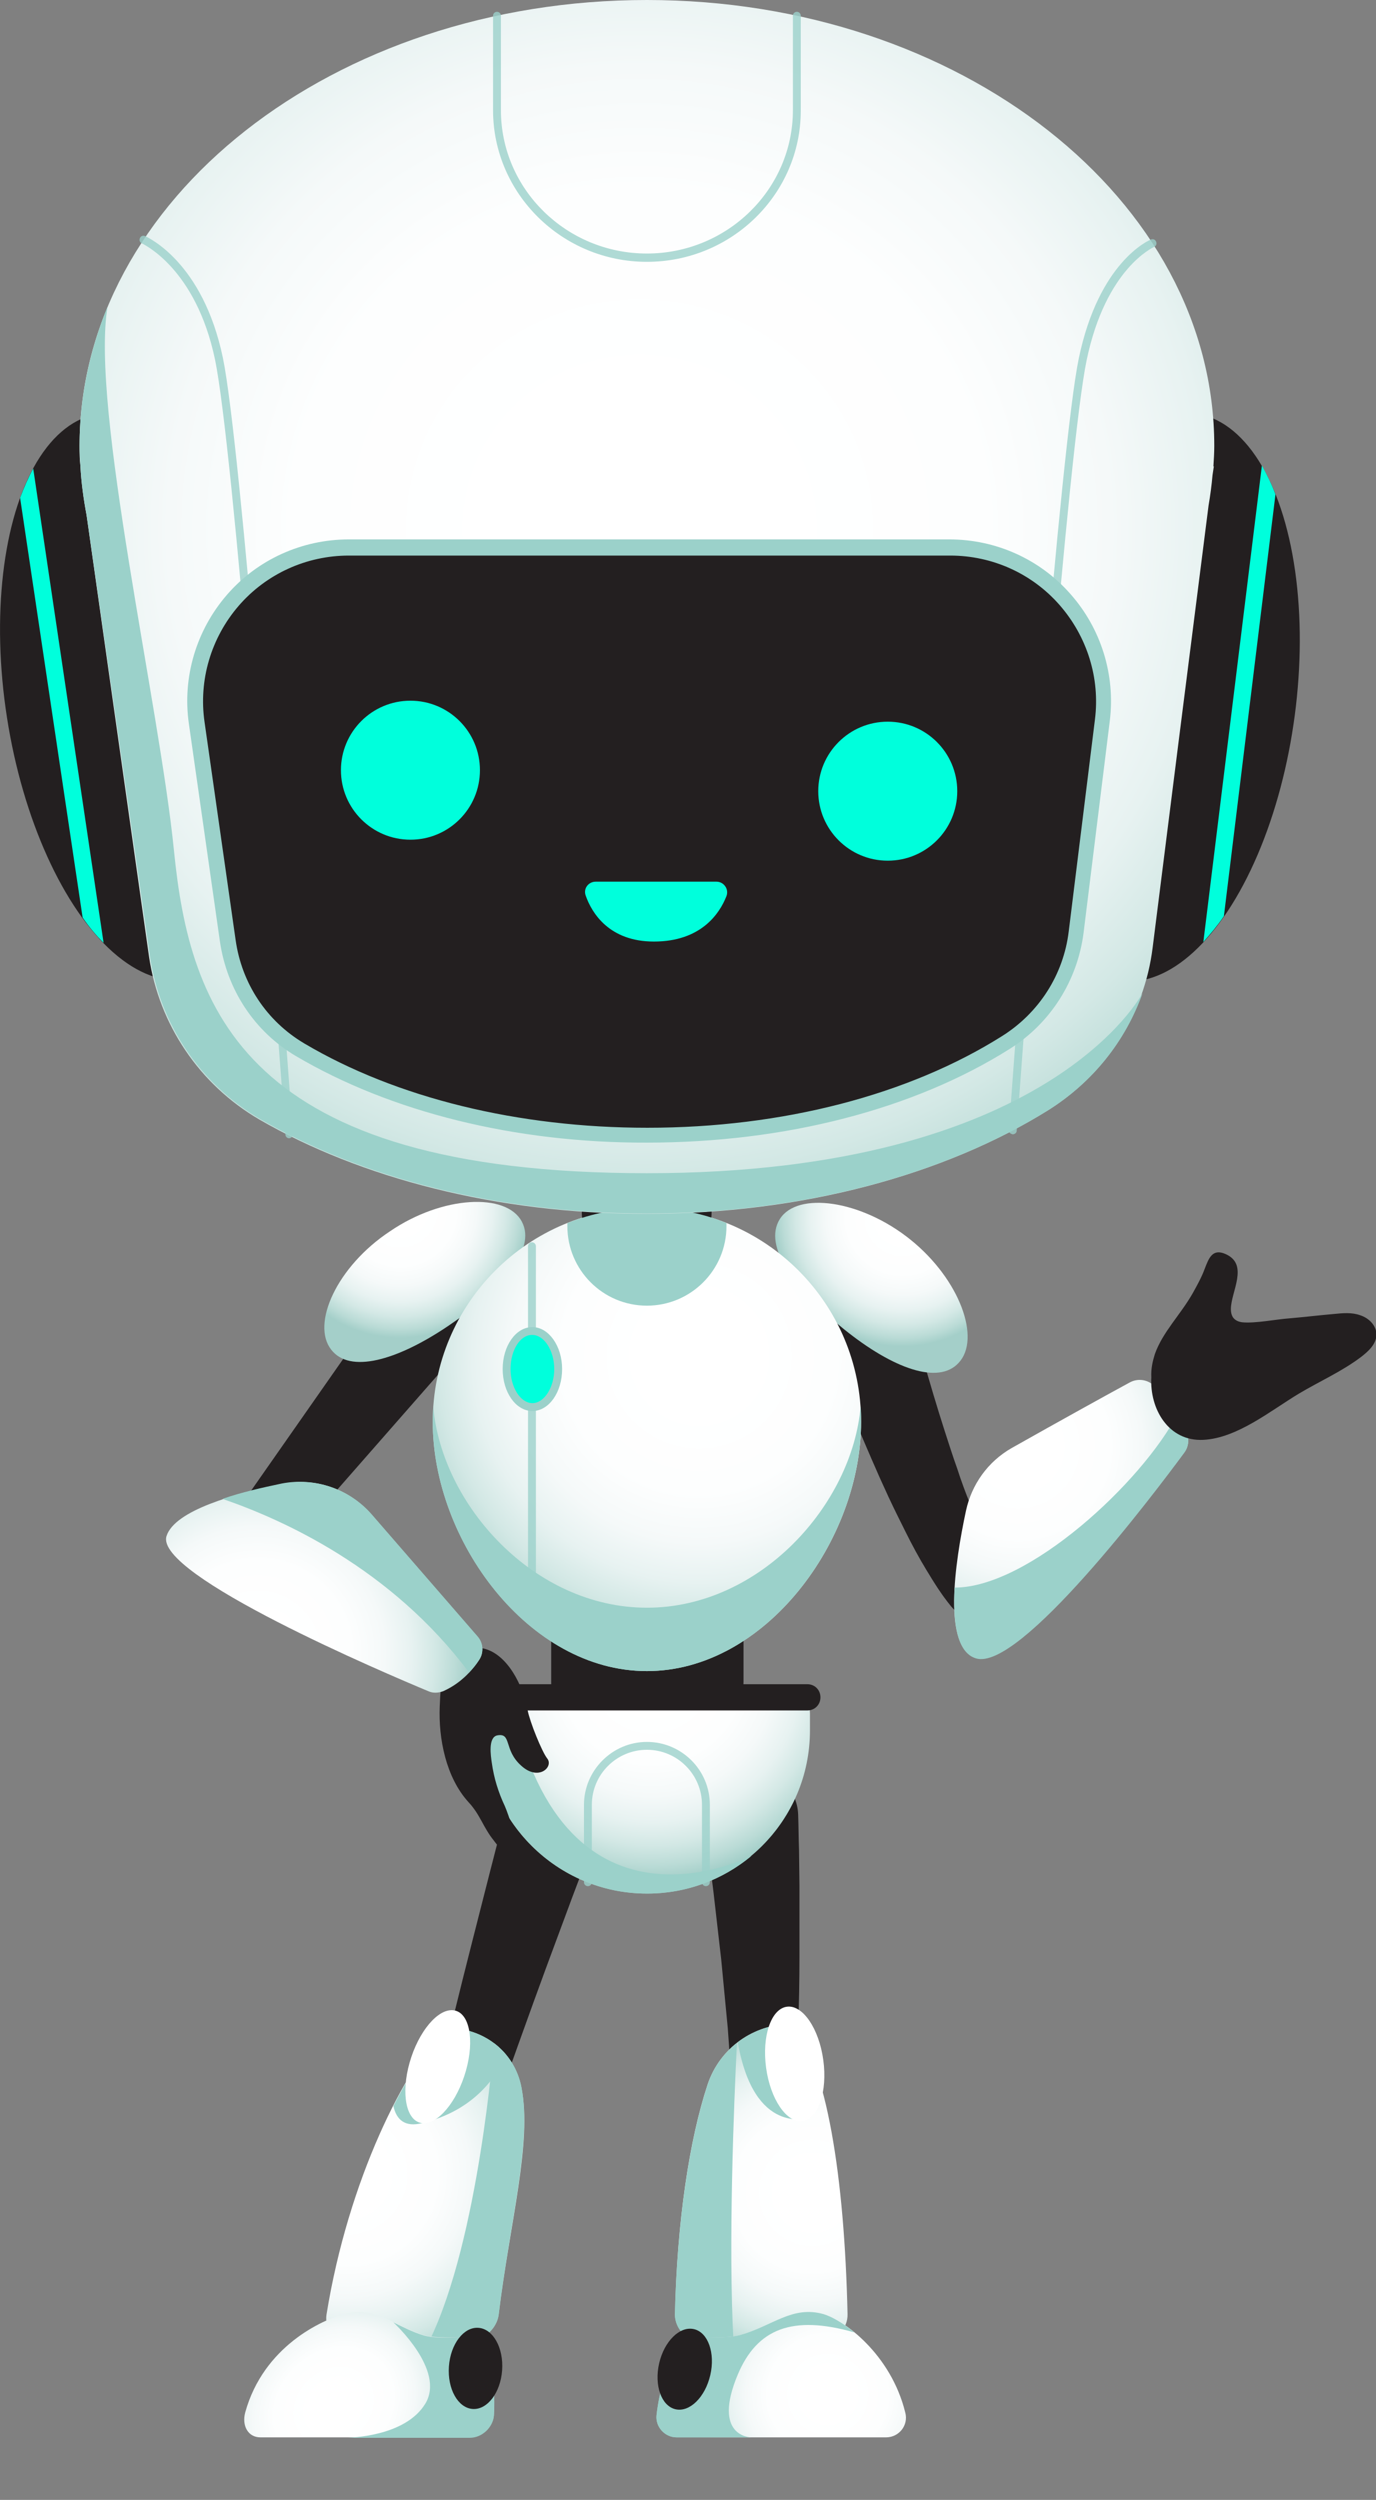 <?xml version="1.0" encoding="utf-8"?>
<!-- Generator: Adobe Illustrator 26.1.0, SVG Export Plug-In . SVG Version: 6.00 Build 0)  -->
<svg version="1.1" id="Camada_1" xmlns="http://www.w3.org/2000/svg" xmlns:xlink="http://www.w3.org/1999/xlink" x="0px" y="0px"
	 viewBox="0 0 314.8 571.9" style="enable-background:new 0 0 314.8 571.9;" xml:space="preserve">
<rect x="0" y="0" width="314.8" height="571.9" fill="#808080" stroke="none"/>
<style type="text/css">
	.st0{fill:#231F20;}
	.st1{fill:url(#SVGID_1_);}
	.st2{fill:url(#SVGID_00000082328566260910021740000013170281588542619789_);}
	.st3{fill:url(#SVGID_00000058584225684694126350000005918770084149044111_);}
	.st4{fill:#9BD1CA;}
	.st5{fill:url(#SVGID_00000152985625029385211340000014526356599802809500_);}
	.st6{opacity:0.8;}
	.st7{fill:url(#SVGID_00000039098826657238848750000012462113665722904762_);}
	.st8{fill:#FFFFFF;}
	.st9{fill:url(#SVGID_00000029025131606318234840000003861631797945789073_);}
	.st10{fill:url(#SVGID_00000151518273322354162400000015684175105325117845_);}
	.st11{fill:url(#SVGID_00000049217721680923584560000011006758465419033232_);}
	.st12{fill:url(#SVGID_00000067233775682444551970000007972294907558806929_);}
	.st13{fill:url(#SVGID_00000168824914917280722470000018190304982834291883_);}
	.st14{fill:#00FFDC;}
	.st15{fill:url(#SVGID_00000090280426798252653450000018310638741912466567_);}
</style>
<g>
	<path class="st0" d="M161.1,416.9c0.4,2.5,0.7,5.2,1.1,7.8l1,7.9c0.6,5.2,1.2,10.5,1.8,15.7c0.5,5.2,1,10.5,1.5,15.7
		c0.4,5.2,0.7,10.5,0.9,15.7v0.1c0.1,4,3.5,7,7.4,6.9c3.7-0.1,6.6-3,6.9-6.6c0.4-5.5,0.7-10.9,0.9-16.3s0.3-10.8,0.3-16.2
		c0-5.4,0-10.8,0-16.2l-0.1-8.1c-0.1-2.7-0.1-5.4-0.2-8.2c-0.2-5.9-5.2-10.6-11.1-10.4c-5.9,0.2-10.6,5.2-10.4,11.1
		C161,416.1,161.1,416.5,161.1,416.9L161.1,416.9z"/>
	<path class="st0" d="M116.4,411.7c-1.5,5.6-2.9,11-4.3,16.5l-4.2,16.5c-2.8,11-5.5,22-8.1,33.1c-0.9,3.9,1.5,7.7,5.3,8.6
		c3.6,0.9,7.2-1.1,8.4-4.5l0,0c3.8-10.6,7.6-21.3,11.5-31.9l5.9-15.9c2-5.3,4-10.6,6-15.8l0,0c2.1-5.5-0.6-11.8-6.2-13.9
		c-5.5-2.1-11.8,0.6-13.9,6.2C116.6,411,116.5,411.4,116.4,411.7z"/>
	<path class="st0" d="M185.8,299.4c0.5,1.5,1.1,2.9,1.6,4.4l1.6,4.3c1.1,2.9,2.2,5.7,3.3,8.6c2.3,5.7,4.6,11.4,7.1,17.1
		c1.2,2.8,2.5,5.7,3.8,8.5s2.7,5.6,4.1,8.4c1.4,2.8,2.9,5.6,4.6,8.4c1.7,2.8,3.4,5.6,5.7,8.4c2.5,3.1,7,3.6,10.1,1.2
		c2.9-2.3,3.5-6.4,1.6-9.4l-0.1-0.2c-1.3-2.1-2.6-4.5-3.8-7s-2.3-5.2-3.4-7.9c-1.1-2.7-2.1-5.4-3-8.2c-1-2.8-1.9-5.6-2.8-8.4
		c-1.8-5.6-3.5-11.3-5.1-17c-0.8-2.9-1.6-5.7-2.4-8.6l-1.1-4.3c-0.4-1.4-0.7-2.9-1.1-4.2c-1.4-5.8-7.2-9.3-13-7.9s-9.3,7.2-7.9,13
		C185.6,298.7,185.7,299.1,185.8,299.4L185.8,299.4z"/>
	<path class="st0" d="M67.6,351.7l42.6-48.6l0.1-0.2c3.9-4.5,3.5-11.3-1-15.2s-11.3-3.5-15.2,1c-0.3,0.3-0.5,0.6-0.7,0.9l-37.2,53.2
		c-2.3,3.2-1.5,7.7,1.8,10C61.1,355,65.1,354.5,67.6,351.7L67.6,351.7z"/>
	
		<radialGradient id="SVGID_1_" cx="-672.333" cy="233.123" r="22.404" gradientTransform="matrix(-1.311 0 0 -1.311 -789.887 582.326)" gradientUnits="userSpaceOnUse">
		<stop  offset="0.153" style="stop-color:#FFFFFF"/>
		<stop  offset="0.438" style="stop-color:#FDFEFE"/>
		<stop  offset="0.596" style="stop-color:#F5F9F9"/>
		<stop  offset="0.723" style="stop-color:#E7F2F1"/>
		<stop  offset="0.833" style="stop-color:#D3E8E5"/>
		<stop  offset="0.932" style="stop-color:#BADBD6"/>
		<stop  offset="1" style="stop-color:#A4CFC9"/>
	</radialGradient>
	<path class="st1" d="M75.8,308.8c4.2,5.4,14.8,2.6,26.8-5.5s20.2-17.4,16.8-23.8c-3.5-6.7-18.2-6-30.2,2.2
		C77.1,289.7,71.1,302.9,75.8,308.8z"/>
	
		<radialGradient id="SVGID_00000070819412135551817350000012270813079354961281_" cx="97.04" cy="258.704" r="22.403" gradientTransform="matrix(1.306 0.109 0.109 -1.306 51.528 605.965)" gradientUnits="userSpaceOnUse">
		<stop  offset="0.153" style="stop-color:#FFFFFF"/>
		<stop  offset="0.438" style="stop-color:#FDFEFE"/>
		<stop  offset="0.596" style="stop-color:#F5F9F9"/>
		<stop  offset="0.723" style="stop-color:#E7F2F1"/>
		<stop  offset="0.833" style="stop-color:#D3E8E5"/>
		<stop  offset="0.932" style="stop-color:#BADBD6"/>
		<stop  offset="1" style="stop-color:#A4CFC9"/>
	</radialGradient>
	<path style="fill:url(#SVGID_00000070819412135551817350000012270813079354961281_);" d="M219.3,311.8c-4.6,5-14.9,1.4-26.2-7.7
		s-18.6-19-14.7-25.2c4-6.4,18.6-4.4,29.9,4.7C219.6,292.7,224.5,306.3,219.3,311.8z"/>
	<path class="st0" d="M136.7,395.4h22.7c5.9,0,10.7-4.8,10.7-10.7v-12.5h-44v12.5C126,390.7,130.8,395.4,136.7,395.4z"/>
	<g>
		
			<radialGradient id="SVGID_00000164508622294317839670000006301828555540752827_" cx="-724.65" cy="220.576" r="32.062" gradientTransform="matrix(-1.492 0 0 -1.492 -848.261 660.053)" gradientUnits="userSpaceOnUse">
			<stop  offset="0.153" style="stop-color:#FFFFFF"/>
			<stop  offset="0.438" style="stop-color:#FDFEFE"/>
			<stop  offset="0.596" style="stop-color:#F5F9F9"/>
			<stop  offset="0.723" style="stop-color:#E7F2F1"/>
			<stop  offset="0.833" style="stop-color:#D3E8E5"/>
			<stop  offset="0.932" style="stop-color:#BADBD6"/>
			<stop  offset="1" style="stop-color:#A4CFC9"/>
		</radialGradient>
		<path style="fill:url(#SVGID_00000164508622294317839670000006301828555540752827_);" d="M263.4,316.5c-1.5-1-3.4-1.1-5-0.2
			c-4.8,2.6-16.2,8.9-27,15c-5.4,3.1-9.1,8.3-10.4,14.3c-2.6,12.1-5.4,31.4,2.3,33.7c10,3,40.6-37.6,47.6-47c1-1.3,1.2-3,0.6-4.6
			C270.5,324.8,268.1,319.8,263.4,316.5z"/>
		<path class="st4" d="M218.4,363.2c16.9,0,42.9-24.1,51.1-39.9c1,1.7,1.7,3.3,2.1,4.6c0.5,1.5,0.3,3.2-0.7,4.5
			c-7,9.5-37.6,50-47.6,47C218.9,378.1,218,371.1,218.4,363.2z"/>
	</g>
	<g>
		
			<radialGradient id="SVGID_00000114793608277754552300000007812039656295220649_" cx="-668.439" cy="185.98" r="31.823" gradientTransform="matrix(-1.492 0 0 -1.492 -848.261 660.053)" gradientUnits="userSpaceOnUse">
			<stop  offset="0.153" style="stop-color:#FFFFFF"/>
			<stop  offset="0.438" style="stop-color:#FDFEFE"/>
			<stop  offset="0.596" style="stop-color:#F5F9F9"/>
			<stop  offset="0.723" style="stop-color:#E7F2F1"/>
			<stop  offset="0.833" style="stop-color:#D3E8E5"/>
			<stop  offset="0.932" style="stop-color:#BADBD6"/>
			<stop  offset="1" style="stop-color:#A4CFC9"/>
		</radialGradient>
		<path style="fill:url(#SVGID_00000114793608277754552300000007812039656295220649_);" d="M148,433.2L148,433.2
			c20.6,0,37.3-16.7,37.3-37.3V392c0-3-2.4-5.4-5.4-5.4h-30.7H116c-3,0-5.4,2.4-5.4,5.4v3.9C110.7,416.5,127.4,433.2,148,433.2z"/>
		<g class="st6">
			<path class="st4" d="M134.5,431.5c0.5,0,0.9-0.4,0.9-0.9v-17.7c0-7,5.7-12.6,12.6-12.6c7,0,12.6,5.7,12.6,12.6v17.7
				c0,0.5,0.4,0.9,0.9,0.9s0.9-0.4,0.9-0.9v-17.7c0-8-6.5-14.4-14.4-14.4s-14.4,6.5-14.4,14.4v17.7
				C133.6,431.1,134,431.5,134.5,431.5z"/>
		</g>
		<path class="st4" d="M110.7,391.9c0-3,2.4-5.4,5.4-5.4h0.4c11,60.9,55.1,38.2,55.4,38.1c-6.5,5.4-14.8,8.6-23.8,8.6
			c-20.6,0-37.3-16.7-37.3-37.3L110.7,391.9L110.7,391.9z"/>
		<path class="st0" d="M111.3,391.3h73.4c1.7,0,3-1.3,3-3l0,0c0-1.7-1.3-3-3-3h-73.4c-1.7,0-3,1.3-3,3l0,0
			C108.3,390,109.6,391.3,111.3,391.3z"/>
	</g>
	<g>
		
			<radialGradient id="SVGID_00000149368872931629509810000017019726931862810557_" cx="-621.67" cy="109.094" r="31.669" gradientTransform="matrix(-1.492 0 0 -1.492 -848.261 660.053)" gradientUnits="userSpaceOnUse">
			<stop  offset="0.153" style="stop-color:#FFFFFF"/>
			<stop  offset="0.438" style="stop-color:#FDFEFE"/>
			<stop  offset="0.596" style="stop-color:#F5F9F9"/>
			<stop  offset="0.723" style="stop-color:#E7F2F1"/>
			<stop  offset="0.833" style="stop-color:#D3E8E5"/>
			<stop  offset="0.932" style="stop-color:#BADBD6"/>
			<stop  offset="1" style="stop-color:#A4CFC9"/>
		</radialGradient>
		<path style="fill:url(#SVGID_00000149368872931629509810000017019726931862810557_);" d="M102,463.9L102,463.9
			c-9.2,8.9-22.3,34.6-27.3,65.6c-0.5,3.3,1.8,6,5.1,6h27.5c3.3,0,6.4-2.7,6.8-6c2.5-20.9,7.7-39.4,5.2-51.9
			C117.7,469.4,110.8,463.9,102,463.9z"/>
		<path class="st4" d="M102,463.9c5.7,0,10.6,2.3,13.8,6.2c-2.1,4.8-7.2,12.7-19.2,15.6c-3.9,1-5.9-0.7-6.6-3.9
			C94.1,473.7,98.4,467.5,102,463.9z"/>
		<path class="st8" d="M106.6,473.7c-2,7.1-6.5,12.5-10.1,12s-4.8-6.7-2.8-13.8c2-7.1,6.5-12.5,10.1-12S108.6,466.6,106.6,473.7z"/>
		<path class="st4" d="M113,467.4L113,467.4c3.2,2.4,5.5,5.9,6.3,10.1c2.4,12.6-2.7,31-5.2,51.9c-0.4,3.3-3.5,6-6.8,6h-9
			C109.6,512.1,113,467.4,113,467.4z"/>
	</g>
	<g>
		
			<radialGradient id="SVGID_00000005248257485026985420000018432441610970767291_" cx="-693.054" cy="106.16" r="27.564" gradientTransform="matrix(-1.492 0 0 -1.492 -848.261 660.053)" gradientUnits="userSpaceOnUse">
			<stop  offset="0.153" style="stop-color:#FFFFFF"/>
			<stop  offset="0.438" style="stop-color:#FDFEFE"/>
			<stop  offset="0.596" style="stop-color:#F5F9F9"/>
			<stop  offset="0.723" style="stop-color:#E7F2F1"/>
			<stop  offset="0.833" style="stop-color:#D3E8E5"/>
			<stop  offset="0.932" style="stop-color:#BADBD6"/>
			<stop  offset="1" style="stop-color:#A4CFC9"/>
		</radialGradient>
		<path style="fill:url(#SVGID_00000005248257485026985420000018432441610970767291_);" d="M181.2,463L181.2,463
			c7.9,9,12,35,12.7,66.4c0.1,3.3-2.6,6.1-6,6.1h-27.5c-3.3,0-6-2.8-6-6.1c0.5-21.2,3.3-39.9,7.5-52.6
			C164.7,468.5,172.4,463,181.2,463z"/>
		<path class="st4" d="M168.8,467.2c3.5-2.6,7.8-4.2,12.3-4.2c0.8,0.9,1.5,2,2.2,3.1l1.6,18.4C184.9,484.5,172.5,488.7,168.8,467.2z
			"/>
		<ellipse transform="matrix(0.991 -0.136 0.136 0.991 -62.546 29.136)" class="st8" cx="181.8" cy="472" rx="6.6" ry="13.2"/>
		<path class="st4" d="M168.6,467.4c-0.7,13.7-2,46.1-0.8,68.2h-7.4c-3.3,0-6-2.8-6-6.1c0.5-21.2,3.3-39.9,7.5-52.6
			C163.2,473,165.5,469.8,168.6,467.4z"/>
	</g>
	<path class="st0" d="M110.5,377.1c5.6,1.2,9.2,8.6,10.2,14.1c0.5,2.7,3.3,9.6,4.5,11.1c1.5,1.9-2,5.3-6,1.6c-4-3.6-2.1-7.5-5.4-6.9
		c-2.2,0.4-1.5,4.8-1.3,6.2c0.5,3.6,1.5,6.8,3,10c0.7,1.6,3.9,9.9,0.2,10.2c-1.1,0.1-2.2-1.7-2.7-2.3c-2.5-3.1-3.1-5.9-5.8-8.8
		c-5.2-5.7-6.9-14.6-6.6-21.9c0.1-2.8,0.3-5.6,0.9-8.3c0.3-1.2,1.9-4,3.2-4.4C106.5,377.1,109.2,376.8,110.5,377.1z"/>
	<g>
		
			<radialGradient id="SVGID_00000145052874206746976740000004859093166751804349_" cx="-291.832" cy="21.873" r="32.638" gradientTransform="matrix(-0.706 1.314 -1.314 -0.706 -118.31 777.192)" gradientUnits="userSpaceOnUse">
			<stop  offset="0.153" style="stop-color:#FFFFFF"/>
			<stop  offset="0.438" style="stop-color:#FDFEFE"/>
			<stop  offset="0.596" style="stop-color:#F5F9F9"/>
			<stop  offset="0.723" style="stop-color:#E7F2F1"/>
			<stop  offset="0.833" style="stop-color:#D3E8E5"/>
			<stop  offset="0.932" style="stop-color:#BADBD6"/>
			<stop  offset="1" style="stop-color:#A4CFC9"/>
		</radialGradient>
		<path style="fill:url(#SVGID_00000145052874206746976740000004859093166751804349_);" d="M85,346.5c-5.1-5.9-12.9-8.6-20.6-7
			c-10.6,2.2-24.4,6-26.3,11.9c-2.9,8.9,50.3,31.5,59.9,35.5c1.1,0.5,2.3,0.4,3.4,0c2-0.9,5.3-2.8,8.2-7.1c1.1-1.6,1-3.8-0.3-5.3
			L85,346.5z"/>
		<path class="st4" d="M107.3,382.6c-17.9-23.9-42.7-35-56.4-39.7c4.3-1.5,9.2-2.6,13.5-3.5c7.6-1.5,15.5,1.2,20.6,7l24.3,28
			c1.3,1.5,1.4,3.7,0.3,5.3C108.9,380.9,108.1,381.8,107.3,382.6z"/>
	</g>
	<g>
		
			<radialGradient id="SVGID_00000017487268184918036850000018267855959792695960_" cx="-695.462" cy="75.253" r="21.073" gradientTransform="matrix(-1.492 0 0 -1.492 -848.261 660.053)" gradientUnits="userSpaceOnUse">
			<stop  offset="0.153" style="stop-color:#FFFFFF"/>
			<stop  offset="0.438" style="stop-color:#FDFEFE"/>
			<stop  offset="0.596" style="stop-color:#F5F9F9"/>
			<stop  offset="0.723" style="stop-color:#E7F2F1"/>
			<stop  offset="0.833" style="stop-color:#D3E8E5"/>
			<stop  offset="0.932" style="stop-color:#BADBD6"/>
			<stop  offset="1" style="stop-color:#A4CFC9"/>
		</radialGradient>
		<path style="fill:url(#SVGID_00000017487268184918036850000018267855959792695960_);" d="M202.7,557.6h-47.9
			c-2.7,0-4.9-2.4-4.6-5.1c1.3-11.3,6.3-18.4,6.3-18.4s8.3,1.3,12.8,0.1c7.5-2.1,11.9-6.8,19.1-4.8c4.6,1.3,15.4,9.1,18.7,22.5
			C207.9,554.8,205.7,557.6,202.7,557.6z"/>
		<path class="st4" d="M171.8,557.6h-17c-2.7,0-4.9-2.4-4.6-5.1c1.3-11.3,6.3-18.4,6.3-18.4s8.3,1.3,12.8,0.1
			c7.5-2.1,11.9-6.8,19.1-4.8c1.7,0.5,4.3,1.9,7.1,4.2c-14.3-4.1-22.3-0.8-26.7,9.6C162.8,557.5,171.8,557.6,171.8,557.6z"/>
		
			<ellipse transform="matrix(0.224 -0.975 0.975 0.224 -406.638 573.13)" class="st0" cx="156.4" cy="541.8" rx="9.4" ry="6"/>
	</g>
	<g>
		
			<radialGradient id="SVGID_00000050645988313297126690000008683211344598584473_" cx="-653.954" cy="73.427" r="20.515" gradientTransform="matrix(-1.492 0 0.257 -1.492 -918.226 660.053)" gradientUnits="userSpaceOnUse">
			<stop  offset="0.153" style="stop-color:#FFFFFF"/>
			<stop  offset="0.438" style="stop-color:#FDFEFE"/>
			<stop  offset="0.596" style="stop-color:#F5F9F9"/>
			<stop  offset="0.723" style="stop-color:#E7F2F1"/>
			<stop  offset="0.833" style="stop-color:#D3E8E5"/>
			<stop  offset="0.932" style="stop-color:#BADBD6"/>
			<stop  offset="1" style="stop-color:#A4CFC9"/>
		</radialGradient>
		<path style="fill:url(#SVGID_00000050645988313297126690000008683211344598584473_);" d="M59.6,557.6h47.9c2.7,0,5.3-2.4,5.5-5.1
			c0.7-11.3-3.1-18.4-3.1-18.4s-8.5,1.3-12.9,0.1c-7.2-2.1-10.7-6.8-18.3-4.8c-4.9,1.3-18.4,7.3-22.6,22.5
			C55.3,554.9,56.7,557.6,59.6,557.6z"/>
		<path class="st4" d="M97.3,549.9c4.7-7.7-7.3-18.6-7.3-18.6l0,0c2.1,1,4.3,2.2,7,3c4.3,1.2,12.9-0.1,12.9-0.1s3.8,7.1,3.1,18.4
			c-0.2,2.7-2.7,5.1-5.5,5.1H79.7C79.7,557.6,92.6,557.6,97.3,549.9z"/>
		
			<ellipse transform="matrix(7.077103e-02 -0.998 0.998 7.077103e-02 -439.607 611.759)" class="st0" cx="108.5" cy="541.8" rx="9.3" ry="6.1"/>
	</g>
	<path class="st0" d="M264.2,309.8c1.8-5.1,5.8-8.9,8.7-14c1-1.8,2-3.6,2.7-5.5c0.9-2.3,1.7-4.8,4.8-3.4c5.4,2.4,1.2,8.6,1.2,12.6
		c0,0.6,0.1,1.3,0.5,1.9c0.5,0.7,1.3,1,2.1,1.1c2.9,0.3,7.9-0.7,10.8-0.9c3.4-0.3,6.8-0.7,10.2-1c2-0.2,4.1-0.4,6,0.3
		c1.9,0.6,3.7,2.3,3.7,4.4c0,2.2-1.9,3.9-3.6,5.2c-4.4,3.3-9.4,5.5-14.1,8.3c-6.5,3.9-14.1,10.2-21.9,10.6
		c-8,0.4-12.3-7.1-11.9-14.3C263.3,313.1,263.7,311.4,264.2,309.8z"/>
	<g>
		
			<radialGradient id="SVGID_00000118388143865096339880000005470030871916658087_" cx="-675.742" cy="234.511" r="48.104" gradientTransform="matrix(-1.492 0 0 -1.492 -848.261 660.053)" gradientUnits="userSpaceOnUse">
			<stop  offset="0.153" style="stop-color:#FFFFFF"/>
			<stop  offset="0.438" style="stop-color:#FDFEFE"/>
			<stop  offset="0.596" style="stop-color:#F5F9F9"/>
			<stop  offset="0.723" style="stop-color:#E7F2F1"/>
			<stop  offset="0.833" style="stop-color:#D3E8E5"/>
			<stop  offset="0.932" style="stop-color:#BADBD6"/>
			<stop  offset="1" style="stop-color:#A4CFC9"/>
		</radialGradient>
		<path style="fill:url(#SVGID_00000118388143865096339880000005470030871916658087_);" d="M99,325.3c0,27.1,21.9,57,49,57
			s49-29.9,49-57s-21.9-49-49-49S99,298.2,99,325.3z"/>
		<path class="st4" d="M148,367.8c25.9,0,47-23.6,48.9-46.1c0.1,1.2,0.1,2.4,0.1,3.6c0,27.1-21.9,57-49,57s-49-29.9-49-57
			c0-1.2,0.1-2.4,0.1-3.6C101,344.2,122.1,367.8,148,367.8z"/>
		<g class="st6">
			<path class="st4" d="M121.7,372c0.5,0,0.9-0.4,0.9-0.9v-86c0-0.5-0.4-0.9-0.9-0.9s-0.9,0.4-0.9,0.9v86
				C120.8,371.6,121.2,372,121.7,372z"/>
		</g>
		<path class="st0" d="M148,292L148,292c8.2,0,14.8-6.6,14.8-14.8v-11.7h-29.7v11.7C133.1,285.4,139.8,292,148,292z"/>
		<path class="st4" d="M166.2,279.8c0,0.2,0,0.5,0,0.7c0,10.1-8.2,18.2-18.2,18.2c-10.1,0-18.2-8.2-18.2-18.2c0-0.2,0-0.5,0-0.7
			c5.6-2.2,11.8-3.5,18.2-3.5S160.6,277.5,166.2,279.8z"/>
		<g>
			<ellipse class="st14" cx="121.7" cy="313.2" rx="5.9" ry="8.7"/>
			<path class="st4" d="M115,313.2c0-5.3,3-9.6,6.8-9.6c3.7,0,6.8,4.3,6.8,9.6c0,5.3-3,9.6-6.8,9.6C118,322.8,115,318.5,115,313.2z
				 M116.8,313.2c0,4.2,2.3,7.8,5,7.8s5-3.6,5-7.8c0-4.2-2.3-7.8-5-7.8C119,305.3,116.8,308.9,116.8,313.2z"/>
		</g>
	</g>
	<g>
		
			<ellipse transform="matrix(0.988 -0.154 0.154 0.988 -24.128 6.913)" class="st0" cx="32.6" cy="159.4" rx="31.4" ry="65.5"/>
		<path class="st14" d="M23.7,215.7c-1.7-1.7-3.3-3.6-4.8-5.8l-14.3-96c0.9-2.4,1.9-4.7,3-6.7L23.7,215.7z"/>
		
			<ellipse transform="matrix(0.131 -0.991 0.991 0.131 72.147 401.028)" class="st0" cx="264.8" cy="159.4" rx="65.5" ry="31.7"/>
		<path class="st14" d="M291.8,113.1L280,209.6c-1.5,2.2-3.1,4.1-4.7,5.9l13.4-109C289.8,108.5,290.9,110.7,291.8,113.1z"/>
		
			<radialGradient id="SVGID_00000123411124911923490850000007391310411267765694_" cx="-666.614" cy="360.087" r="121.137" gradientTransform="matrix(-1.492 0 0 -1.464 -848.261 648.07)" gradientUnits="userSpaceOnUse">
			<stop  offset="0.153" style="stop-color:#FFFFFF"/>
			<stop  offset="0.438" style="stop-color:#FDFEFE"/>
			<stop  offset="0.596" style="stop-color:#F5F9F9"/>
			<stop  offset="0.723" style="stop-color:#E7F2F1"/>
			<stop  offset="0.833" style="stop-color:#D3E8E5"/>
			<stop  offset="0.932" style="stop-color:#BADBD6"/>
			<stop  offset="1" style="stop-color:#A4CFC9"/>
		</radialGradient>
		<path style="fill:url(#SVGID_00000123411124911923490850000007391310411267765694_);" d="M18.2,102C18.2,45.6,76.3,0,148,0
			s129.8,45.6,129.8,102c0,1.6-0.1,3.1-0.2,4.7h0.1l-0.3,2c-0.2,2.3-0.5,4.6-0.9,6.9l-6.8,53.6l-6,47.6c-1.9,15.4-10.8,29-24.1,37.3
			c-23.5,14.6-55.9,23.6-91.8,23.6c-34.2,0-65.3-8.2-88.5-21.6c-13.7-8-22.9-21.7-25.2-37.2L19.8,117.8c-0.7-3.7-1.2-7.4-1.4-11.1
			v-0.1l0,0C18.2,105.1,18.2,103.5,18.2,102z"/>
		<g class="st6">
			<path class="st4" d="M148,59.9c19.4,0,35.2-15.5,35.2-34.6V3.6c0-0.5-0.4-0.9-0.9-0.9s-0.9,0.4-0.9,0.9v21.6
				c0,18.1-15,32.8-33.4,32.8s-33.4-14.7-33.4-32.8V3.6c0-0.5-0.4-0.9-0.9-0.9s-0.9,0.4-0.9,0.9v21.6
				C112.8,44.3,128.6,59.9,148,59.9z"/>
		</g>
		<g class="st6">
			<path class="st4" d="M66.1,260.4C66.2,260.4,66.2,260.4,66.1,260.4c0.6,0,0.9-0.5,0.9-1c-3.4-46.7-11.9-157.6-16-177.5
				C46.4,59.8,33.7,54.3,33.2,54c-0.5-0.2-1,0-1.2,0.5s0,1,0.5,1.2l0,0c0.1,0.1,12.3,5.5,16.7,26.6c4.1,19.8,12.6,130.6,16.1,177.3
				C65.3,260,65.7,260.4,66.1,260.4z"/>
		</g>
		<g class="st6">
			<path class="st4" d="M231.7,259.5c0.5,0,0.9-0.4,0.9-0.8c3.4-46.5,11.9-156.7,16-176.3c4.4-21.1,15.3-25.8,15.4-25.9
				c0.5-0.2,0.7-0.7,0.5-1.2s-0.7-0.7-1.2-0.5s-11.9,5.1-16.5,27.2c-4.1,19.8-12.6,130.1-16,176.6
				C230.8,259,231.1,259.4,231.7,259.5C231.6,259.5,231.7,259.5,231.7,259.5z"/>
		</g>
		<g>
			<path class="st0" d="M217.2,125.3c21.1,0,37.5,18.5,34.9,39.5l0,0l-6,48.5c-1.3,10.4-7.2,19.6-16,25.2
				c-21.7,13.7-50.8,21.3-82.1,21.3c-29.8,0-58-7-79.4-19.6c-9-5.3-15.1-14.4-16.6-25l-7-49.8c-3-21.2,13.4-40.1,34.8-40.1
				C79.8,125.3,217.2,125.3,217.2,125.3z"/>
			<path class="st4" d="M67.7,241.6c-9.5-5.6-15.8-15.2-17.4-26.3l-7.1-49.8c-1.5-10.6,1.7-21.3,8.7-29.4c7-8.1,17.2-12.7,27.9-12.7
				h137.4c10.6,0,20.7,4.5,27.7,12.5c7,7.9,10.3,18.5,9,29l-6,48.5c-1.4,10.9-7.5,20.6-16.8,26.5c-22,13.9-51.5,21.5-83.1,21.5
				C117.9,261.5,89.4,254.4,67.7,241.6z M79.8,127.1c-9.7,0-18.9,4.2-25.2,11.5s-9.2,17-7.8,26.6l7.1,49.8
				c1.4,10,7.1,18.6,15.7,23.7c21.1,12.5,49,19.3,78.5,19.3c30.9,0,59.8-7.5,81.2-21c8.4-5.3,14-14,15.2-23.9l6-48.5
				c1.2-9.5-1.8-19-8.1-26.2s-15.4-11.3-25-11.3C217.4,127.1,79.8,127.1,79.8,127.1z"/>
		</g>
		<path class="st4" d="M24.6,70.2c-3.9,23,11.9,91.2,15.2,124.4c3.6,36.1,15.9,73.8,108.2,73.8s113.3-41.2,113.4-41.2
			c-3.9,11-11.4,20.4-21.6,26.8c-23.5,14.6-55.9,23.6-91.8,23.6c-34.2,0-65.3-8.2-88.5-21.6c-13.7-8-22.9-21.7-25.2-37.2l-14.5-101
			c-0.7-3.7-1.2-7.4-1.4-11.1v-0.1l0,0c-0.1-1.5-0.2-3.1-0.2-4.7C18.2,90.9,20.5,80.2,24.6,70.2z"/>
		<g>
			<ellipse class="st14" cx="203.1" cy="181" rx="15.9" ry="15.9"/>
			<ellipse class="st14" cx="93.9" cy="176.2" rx="15.9" ry="15.9"/>
		</g>
		<path class="st14" d="M163.9,201.7c1.7,0,2.9,1.7,2.3,3.3c-1.6,4.1-5.9,10.4-16.6,10.4c-10.2,0-14.2-6.5-15.6-10.5
			c-0.6-1.6,0.6-3.2,2.3-3.2H163.9z"/>
	</g>
</g>
</svg>
